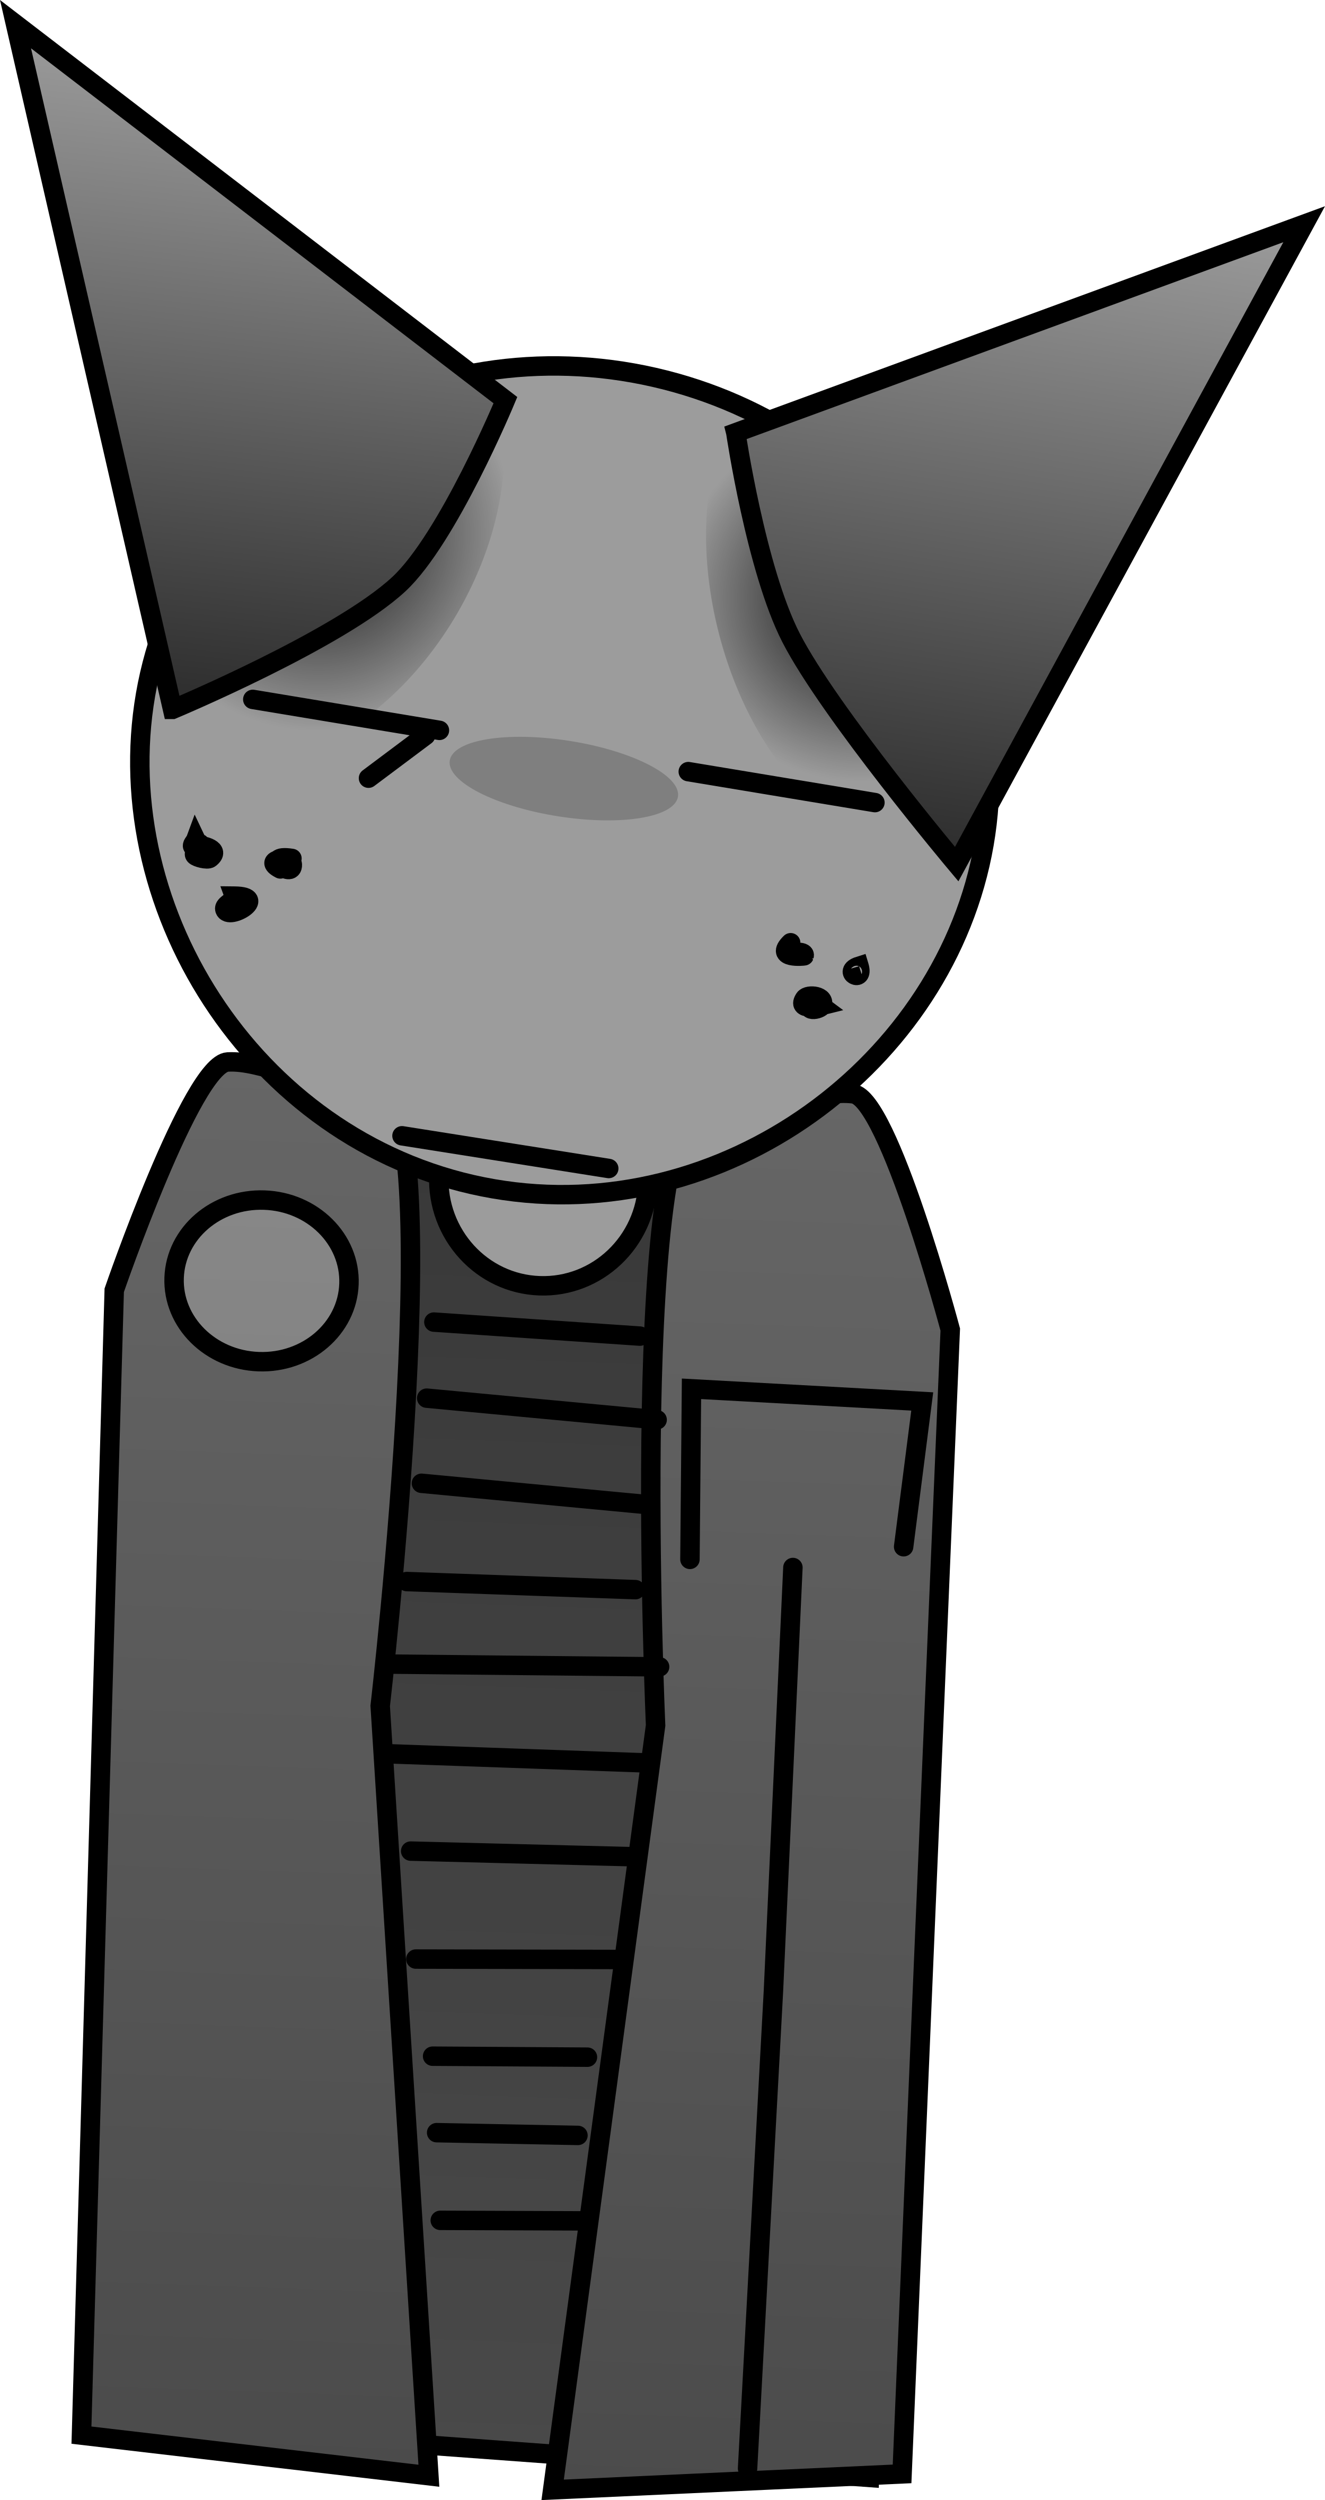 <svg version="1.1" xmlns="http://www.w3.org/2000/svg" xmlns:xlink="http://www.w3.org/1999/xlink" width="170.417" height="321.485" viewBox="0,0,170.417,321.485"><defs><linearGradient x1="322.164" y1="169.664" x2="315.841" y2="348.385" gradientUnits="userSpaceOnUse" id="color-1"><stop offset="0" stop-color="#383838"/><stop offset="1" stop-color="#494949"/></linearGradient><linearGradient x1="353.543" y1="171.836" x2="347.151" y2="352.528" gradientUnits="userSpaceOnUse" id="color-2"><stop offset="0" stop-color="#666666"/><stop offset="1" stop-color="#4b4b4b"/></linearGradient><linearGradient x1="291.82" y1="168.403" x2="285.428" y2="349.095" gradientUnits="userSpaceOnUse" id="color-3"><stop offset="0" stop-color="#666666"/><stop offset="1" stop-color="#4b4b4b"/></linearGradient><linearGradient x1="287.175" y1="185.869" x2="286.44" y2="206.645" gradientUnits="userSpaceOnUse" id="color-4"><stop offset="0" stop-color="#878787"/><stop offset="1" stop-color="#848484"/></linearGradient><linearGradient x1="131.625" y1="85.559" x2="131.581" y2="86.809" gradientUnits="userSpaceOnUse" id="color-5"><stop offset="0" stop-color="#878787"/><stop offset="1" stop-color="#848484"/></linearGradient><radialGradient cx="363.838" cy="108.475" r="23.574" gradientUnits="userSpaceOnUse" id="color-6"><stop offset="0" stop-color="#000000" stop-opacity="0.925"/><stop offset="1" stop-color="#000000" stop-opacity="0"/></radialGradient><radialGradient cx="294.085" cy="100.202" r="25.356" gradientUnits="userSpaceOnUse" id="color-7"><stop offset="0" stop-color="#000000" stop-opacity="0.925"/><stop offset="1" stop-color="#000000" stop-opacity="0"/></radialGradient><linearGradient x1="294.74" y1="39.239" x2="284.937" y2="123.872" gradientUnits="userSpaceOnUse" id="color-8"><stop offset="0" stop-color="#9c9c9c"/><stop offset="1" stop-color="#2c2c2c"/></linearGradient><linearGradient x1="380.141" y1="53.932" x2="366.354" y2="141.108" gradientUnits="userSpaceOnUse" id="color-9"><stop offset="0" stop-color="#9c9c9c"/><stop offset="1" stop-color="#2c2c2c"/></linearGradient></defs><g transform="translate(-253.169,-31.549)"><g stroke-miterlimit="10"><path d="M268.953,343.085l3.079,-147.259c0,0 7.529,-25.448 17.346,-25.506c9.749,-0.058 32.841,0.202 53.024,0.083c21.891,-0.13 27.751,26.973 27.751,26.973l-5.166,152.748z" fill="url(#color-1)" stroke="#000000" stroke-width="2.5" stroke-linecap="butt"/><path d="M324.249,351.717l13.241,-98.302c0,0 -3.603,-81.183 6.552,-79.919c9.362,1.165 14.336,-1.856 18.858,-1.293c4.554,0.567 12.489,30.315 12.489,30.315l-6.199,147.149z" fill="url(#color-2)" stroke="#000000" stroke-width="2.5" stroke-linecap="butt"/><path d="M263.646,344.683l4.215,-147.219c0,0 10.018,-29.114 14.6,-29.357c4.551,-0.242 9.299,3.123 18.72,2.623c10.219,-0.543 0.888,80.183 0.888,80.183l6.261,98.992z" fill="url(#color-3)" stroke="#000000" stroke-width="2.5" stroke-linecap="butt"/><path d="M336.489,183.653c-0.268,7.571 -6.502,13.495 -13.925,13.232c-7.423,-0.263 -13.223,-6.613 -12.955,-14.183c0.268,-7.571 6.502,-13.495 13.925,-13.232c7.423,0.263 13.223,6.613 12.955,14.183z" fill="#9c9c9c" stroke="#000000" stroke-width="2.5" stroke-linecap="butt"/><path d="M336.723,225.055l-29.349,-2.771" fill="none" stroke="#000000" stroke-width="2.5" stroke-linecap="round"/><path d="M334.893,235.961l-29.41,-1.04" fill="none" stroke="#000000" stroke-width="2.5" stroke-linecap="round"/><path d="M303.664,245.538l34.343,0.349" fill="none" stroke="#000000" stroke-width="2.5" stroke-linecap="round"/><path d="M336.415,258.245l-32.87,-1.163" fill="none" stroke="#000000" stroke-width="2.5" stroke-linecap="round"/><path d="M305.989,269.582l28.556,0.722" fill="none" stroke="#000000" stroke-width="2.5" stroke-linecap="round"/><path d="M332.634,283.516l-25.981,-0.053" fill="none" stroke="#000000" stroke-width="2.5" stroke-linecap="round"/><path d="M328.725,296.081l-19.916,-0.127" fill="none" stroke="#000000" stroke-width="2.5" stroke-linecap="round"/><path d="M327.503,306.142l-18.175,-0.354" fill="none" stroke="#000000" stroke-width="2.5" stroke-linecap="round"/><path d="M309.795,317.063l18.186,0.066" fill="none" stroke="#000000" stroke-width="2.5" stroke-linecap="round"/><path d="M308.05,211.338l29.637,2.781" fill="none" stroke="#000000" stroke-width="2.5" stroke-linecap="round"/><path d="M335.47,203.359l-26.496,-1.803" fill="none" stroke="#000000" stroke-width="2.5" stroke-linecap="round"/><path d="M341.907,232.069l0.199,-21.934l29.678,1.627l-2.393,18.681" fill="none" stroke="#000000" stroke-width="2.5" stroke-linecap="round"/><path d="M355.15,233.115l-2.505,54.475l-3.326,61.375" fill="none" stroke="#000000" stroke-width="2.5" stroke-linecap="round"/><path d="M298.052,196.655c-0.203,5.737 -5.402,10.21 -11.612,9.99c-6.21,-0.22 -11.08,-5.049 -10.877,-10.786c0.203,-5.737 5.402,-10.21 11.612,-9.99c6.21,0.22 11.08,5.049 10.877,10.786z" fill="url(#color-4)" stroke="#000000" stroke-width="2.5" stroke-linecap="butt"/><path d="M253.593,180.392z" fill="url(#color-5)" stroke="#000000" stroke-width="2.5" stroke-linecap="butt"/><path d="M379.21,142.69c-6.367,27.835 -35.854,47.916 -65.345,41.17c-29.491,-6.746 -47.819,-37.765 -41.451,-65.6c6.367,-27.835 35.436,-44.931 64.927,-38.185c29.491,6.746 48.236,34.78 41.869,62.615z" fill="#9c9c9c" stroke="#000000" stroke-width="2.5" stroke-linecap="butt"/><path d="M340.367,133.991c-0.423,2.676 -7.337,3.805 -15.442,2.523c-8.105,-1.282 -14.333,-4.49 -13.91,-7.166c0.423,-2.676 7.337,-3.805 15.442,-2.523c8.105,1.282 14.333,4.49 13.91,7.166z" fill-opacity="0.184" fill="#000000" stroke="none" stroke-width="0" stroke-linecap="butt"/><path d="M304.872,177.6l26.591,4.206" fill="none" stroke="#000000" stroke-width="2.5" stroke-linecap="round"/><path d="M278.701,140.265c0.526,-0.008 2.924,0.512 1.463,1.645c-0.322,0.249 -1.703,-0.105 -1.924,-0.374c-0.34,-0.414 0.913,-0.965 0.689,-1.451c-0.14,-0.303 -0.691,0.601 -0.93,0.368c-0.238,-0.233 0.231,-0.625 0.347,-0.938z" fill="none" stroke="#000000" stroke-width="2.5" stroke-linecap="round"/><path d="M289.227,143.285c-2.486,-1.268 1.485,-1.691 1.539,-0.561c0.096,2.017 -4.219,-1.448 -0.049,-0.789" fill="none" stroke="#000000" stroke-width="2.5" stroke-linecap="round"/><path d="M283.32,146.781c4.558,0.036 -0.781,3.222 -1.231,1.71c-0.195,-0.656 1.342,-1.058 1.136,-1.711z" fill="none" stroke="#000000" stroke-width="2.5" stroke-linecap="round"/><path d="M354.777,154.107c0.605,-0.12 1.978,-0.243 1.818,0.353c-0.008,0.03 -3.894,0.412 -1.734,-1.684" fill="none" stroke="#000000" stroke-width="2.5" stroke-linecap="round"/><path d="M363.666,155.814c0.654,2.245 -2.246,0.686 -0.007,-0.023z" fill="none" stroke="#000000" stroke-width="2.5" stroke-linecap="round"/><path d="M358.761,160.878c-0.334,0.084 -3.153,0.644 -2.098,-0.926c0.396,-0.59 2.746,-0.39 2.231,0.9c-0.231,0.578 -2.678,0.948 -1.036,-0.645z" fill="none" stroke="#000000" stroke-width="2.5" stroke-linecap="round"/><path d="M345.523,89.449c4.234,-13.544 15.866,-16.006 25.981,-5.498c10.115,10.508 14.883,30.006 10.65,43.55c-4.234,13.544 -15.866,16.006 -25.981,5.498c-10.115,-10.508 -14.883,-30.006 -10.65,-43.55z" fill="url(#color-6)" stroke="#000000" stroke-width="0" stroke-linecap="butt"/><path d="M317.98,88.663c0.529,14.779 -9.741,31.926 -22.938,38.299c-13.197,6.373 -24.324,-0.442 -24.852,-15.221c-0.529,-14.779 9.741,-31.926 22.938,-38.299c13.197,-6.373 24.324,0.442 24.852,15.221z" fill="url(#color-7)" stroke="#000000" stroke-width="0" stroke-linecap="butt"/><path d="M275.365,122.763l-20.201,-88.108l63.011,48.35c0,0 -7.398,17.8 -13.706,23.659c-7.687,7.139 -29.103,16.099 -29.103,16.099z" fill="url(#color-8)" stroke="#000000" stroke-width="2.5" stroke-linecap="butt"/><path d="M347.808,87.189l73.099,-26.809l-44.693,82.288c0,0 -16.382,-19.498 -21.316,-29.133c-4.494,-8.777 -7.09,-26.345 -7.09,-26.345z" fill="url(#color-9)" stroke="#000000" stroke-width="2.5" stroke-linecap="butt"/><path d="M300.564,131.616l7.353,-5.505" fill="none" stroke="#000000" stroke-width="2.5" stroke-linecap="round"/><path d="M309.687,125.465l-24.005,-3.982" fill="none" stroke="#000000" stroke-width="2.5" stroke-linecap="round"/><path d="M341.693,130.773l24.005,3.982" fill="none" stroke="#000000" stroke-width="2.5" stroke-linecap="round"/></g></g></svg>